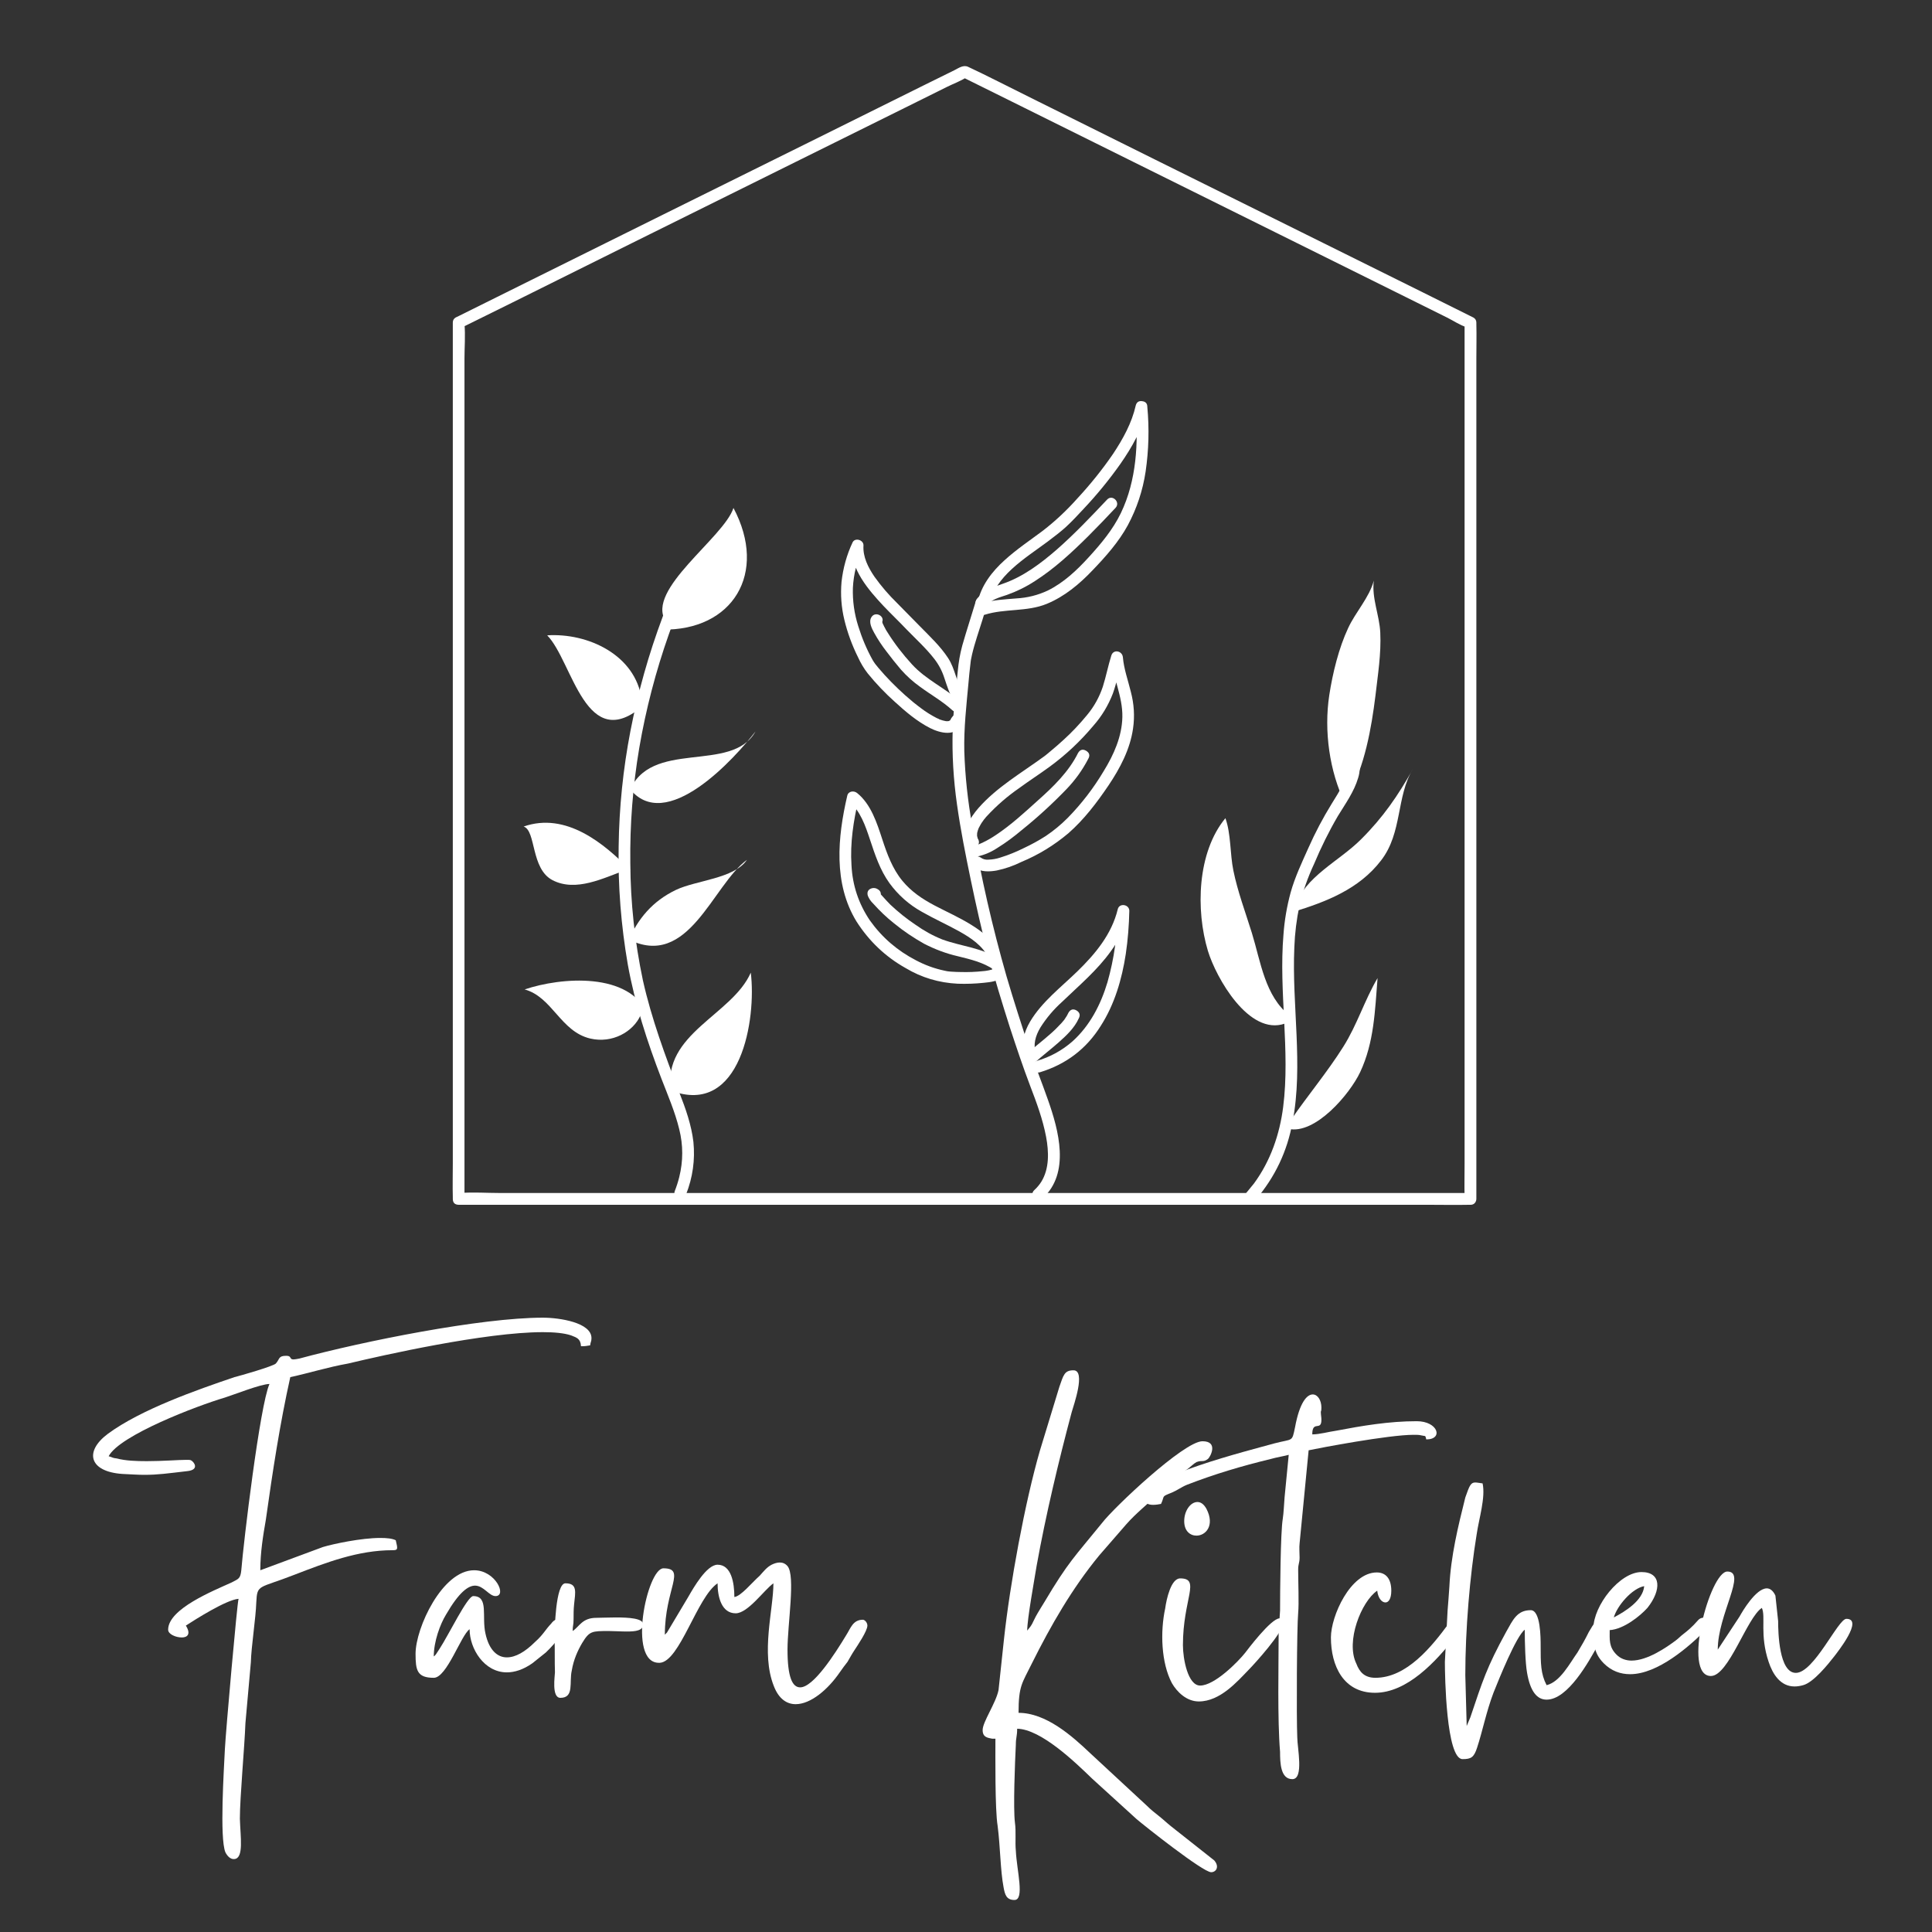 <?xml version="1.0" encoding="UTF-8"?><svg xmlns="http://www.w3.org/2000/svg" xmlns:xlink="http://www.w3.org/1999/xlink" width="75" zoomAndPan="magnify" viewBox="0 0 75 75" height="75" preserveAspectRatio="xMidYMid meet" version="1.0"><rect x="0" y="0" width="75" height="75" fill="#333333" stroke="none"/><defs><g><g id="glyph-1-0"/><g id="glyph-1-1"/><g id="glyph-0-0"><path d="M 7.336 -13.348 C 7.02 -13.348 7.09 -13.223 6.93 -13.047 C 6.824 -12.941 5.535 -12.57 5.324 -12.52 C 3.863 -12.023 1.691 -11.266 0.406 -10.316 C -0.512 -9.629 -0.316 -8.852 0.969 -8.762 C 1.324 -8.746 1.586 -8.727 1.816 -8.727 C 2.363 -8.727 2.715 -8.781 3.492 -8.871 C 3.984 -8.922 3.754 -9.238 3.633 -9.293 C 3.598 -9.309 3.543 -9.309 3.457 -9.309 C 3.156 -9.309 2.539 -9.258 1.922 -9.258 C 1.516 -9.258 1.094 -9.273 0.758 -9.363 C 0.582 -9.379 0.582 -9.414 0.441 -9.449 C 0.863 -10.262 3.879 -11.41 4.953 -11.727 C 5.289 -11.832 6.348 -12.254 6.684 -12.254 C 6.312 -11.426 5.676 -6.102 5.59 -5.023 C 5.555 -4.691 5.484 -4.691 5.219 -4.551 C 4.516 -4.23 2.75 -3.527 2.75 -2.715 C 2.75 -2.539 3.051 -2.414 3.281 -2.414 C 3.492 -2.414 3.648 -2.539 3.438 -2.875 C 3.789 -3.102 5.008 -3.879 5.484 -3.914 C 5.43 -3.773 4.988 1.234 4.953 1.922 C 4.918 2.68 4.742 5.379 4.973 5.926 C 5.043 6.066 5.168 6.207 5.324 6.188 C 5.695 6.152 5.555 5.324 5.535 4.621 C 5.535 3.789 5.715 1.867 5.75 0.918 L 5.961 -1.445 C 5.977 -2.062 6.152 -3.156 6.172 -3.773 C 6.207 -4.496 6.258 -4.301 7.652 -4.848 C 8.887 -5.324 10.121 -5.801 11.461 -5.801 C 11.672 -5.801 11.672 -5.836 11.586 -6.188 C 11.445 -6.258 11.23 -6.277 10.984 -6.277 C 10.246 -6.277 9.168 -6.047 8.762 -5.926 L 6.328 -5.023 C 6.328 -5.715 6.438 -6.383 6.543 -6.984 C 6.805 -8.852 7.09 -10.719 7.492 -12.52 C 8.234 -12.68 8.941 -12.906 9.734 -13.047 C 11.074 -13.367 15.059 -14.266 17.297 -14.266 C 17.738 -14.266 18.125 -14.23 18.391 -14.141 C 18.602 -14.055 18.762 -14.02 18.777 -13.719 C 18.973 -13.719 18.988 -13.734 19.133 -13.754 C 19.148 -13.895 19.184 -13.895 19.184 -14.035 C 19.184 -14.637 17.949 -14.828 17.297 -14.828 C 14.883 -14.828 10.316 -13.91 7.848 -13.242 C 7.742 -13.223 7.672 -13.207 7.617 -13.207 C 7.441 -13.207 7.562 -13.348 7.336 -13.348 Z M 7.336 -13.348 "/></g><g id="glyph-0-1"><path d="M 0 -1.781 C 0 -1.145 0.055 -0.848 0.707 -0.848 C 1.215 -0.848 1.762 -2.504 2.098 -2.734 C 2.098 -1.977 2.664 -1.059 3.543 -1.059 C 3.844 -1.059 4.18 -1.164 4.531 -1.41 L 5.059 -1.832 C 5.961 -2.699 5.855 -3.137 5.59 -3.137 C 5.484 -3.137 5.359 -3.086 5.273 -2.961 C 5.023 -2.699 4.973 -2.539 4.637 -2.238 C 4.25 -1.852 3.879 -1.641 3.543 -1.641 C 3.176 -1.641 2.855 -1.922 2.715 -2.559 C 2.559 -3.227 2.855 -4.02 2.238 -4.02 C 2.012 -4.02 1.289 -2.52 0.934 -1.977 L 0.793 -1.762 C 0.707 -1.656 0.758 -1.727 0.707 -1.676 C 0.707 -2.258 0.953 -2.926 1.18 -3.297 C 1.691 -4.18 2.047 -4.426 2.309 -4.426 C 2.645 -4.426 2.855 -4.02 3.102 -4.02 C 3.562 -4.02 3.102 -5.023 2.273 -5.023 C 1.039 -5.023 0 -2.785 0 -1.781 Z M 0 -1.781 "/></g><g id="glyph-0-2"><path d="M 0.246 -0.07 C 0.793 -0.07 0.582 -0.672 0.688 -1.129 C 0.758 -1.551 0.918 -1.906 1.094 -2.203 C 1.375 -2.664 1.465 -2.664 2.133 -2.664 C 2.328 -2.664 2.594 -2.645 2.82 -2.645 C 3.176 -2.645 3.457 -2.68 3.457 -2.926 C 3.457 -3.156 2.91 -3.191 2.398 -3.191 C 2.098 -3.191 1.797 -3.176 1.641 -3.176 C 1.094 -3.176 0.988 -2.84 0.723 -2.664 C 0.723 -2.891 0.758 -2.875 0.758 -3.121 C 0.758 -3.297 0.758 -3.508 0.777 -3.684 C 0.828 -4.18 0.918 -4.516 0.441 -4.516 C 0.055 -4.516 0.02 -2.68 0.02 -2.363 C 0.035 -1.922 0.02 -1.48 0.035 -1.059 C 0.035 -0.934 -0.105 -0.07 0.246 -0.07 Z M 0.246 -0.07 "/></g><g id="glyph-0-3"><path d="M 0.934 -1.43 L 0.969 -1.43 C 1.746 -1.48 2.414 -3.984 3.211 -4.516 C 3.211 -3.984 3.367 -3.352 3.914 -3.352 C 4.391 -3.352 5.023 -4.266 5.379 -4.516 C 5.379 -3.492 4.883 -1.816 5.395 -0.527 C 5.59 -0.02 5.906 0.176 6.242 0.176 C 6.824 0.176 7.492 -0.387 7.953 -1.059 C 8.074 -1.234 8.145 -1.324 8.254 -1.465 C 8.359 -1.641 8.41 -1.746 8.516 -1.906 C 8.641 -2.098 9.027 -2.664 9.027 -2.875 C 9.027 -2.996 8.922 -3.102 8.852 -3.102 C 8.465 -3.102 8.375 -2.77 8.215 -2.52 C 7.758 -1.762 6.93 -0.477 6.418 -0.477 C 6.117 -0.477 5.926 -0.863 5.926 -1.941 C 5.926 -2.926 6.242 -4.812 5.926 -5.184 C 5.836 -5.289 5.73 -5.324 5.625 -5.324 C 5.52 -5.324 5.414 -5.289 5.309 -5.238 C 5.113 -5.133 5.008 -4.988 4.848 -4.812 C 4.531 -4.531 4.125 -4.02 3.863 -3.984 C 3.863 -4.551 3.738 -5.238 3.211 -5.238 C 2.785 -5.238 2.273 -4.336 2.082 -4.004 L 1.25 -2.609 C 1.215 -2.574 1.199 -2.559 1.164 -2.52 C 1.164 -4.301 2.012 -5.098 1.109 -5.098 C 0.477 -5.098 -0.301 -1.43 0.934 -1.43 Z M 0.934 -1.43 "/></g><g id="glyph-0-4"/><g id="glyph-0-5"><path d="M 0.176 1.18 C 0.176 1.465 0.371 1.48 0.547 1.516 L 0.672 1.516 C 0.672 2.152 0.652 4.266 0.758 4.902 C 0.863 5.715 0.863 6.629 0.988 7.281 C 1.039 7.562 1.094 7.777 1.41 7.777 C 1.816 7.777 1.5 6.629 1.465 5.871 C 1.43 5.52 1.48 5.133 1.43 4.777 C 1.359 4.215 1.43 2.434 1.465 1.746 C 1.465 1.465 1.516 1.43 1.516 1.129 C 2.434 1.145 3.754 2.414 4.426 3.066 L 6.152 4.637 C 6.438 4.883 8.727 6.699 9.047 6.699 C 9.238 6.699 9.379 6.488 9.168 6.242 L 7.492 4.918 C 7.316 4.777 7.211 4.672 7.035 4.531 C 6.875 4.406 6.699 4.266 6.559 4.125 L 4.355 2.082 C 3.633 1.395 2.629 0.512 1.57 0.512 C 1.57 -0.547 1.711 -0.637 2.082 -1.395 C 2.82 -2.875 3.648 -4.32 4.707 -5.605 L 5.75 -6.805 C 6.137 -7.246 6.594 -7.598 6.93 -7.934 L 7.512 -8.465 C 7.742 -8.656 7.934 -8.816 8.164 -8.977 C 8.254 -9.047 8.375 -9.168 8.48 -9.223 C 8.711 -9.309 8.727 -9.203 8.922 -9.344 C 9.012 -9.414 9.344 -10.031 8.711 -10.031 C 7.988 -10.031 5.254 -7.441 4.812 -6.859 C 3.738 -5.535 3.508 -5.359 2.574 -3.789 C 2.469 -3.613 2.344 -3.422 2.238 -3.227 C 2.098 -2.961 2.117 -2.926 1.906 -2.68 C 1.906 -3.137 2.188 -4.672 2.273 -5.203 C 2.629 -7.176 3.121 -9.238 3.633 -11.16 C 3.703 -11.41 4.195 -12.785 3.703 -12.785 C 3.352 -12.785 3.316 -12.605 3.156 -12.148 L 2.398 -9.664 C 1.816 -7.652 1.234 -4.48 1.004 -2.344 L 0.793 -0.371 C 0.688 0.141 0.176 0.863 0.176 1.18 Z M 0.176 1.18 "/></g><g id="glyph-0-6"><path d="M 1.465 0.07 C 2.293 0.07 2.961 -0.707 3.387 -1.145 C 3.668 -1.43 4.727 -2.609 4.727 -2.945 C 4.727 -3.102 4.672 -3.156 4.602 -3.156 C 4.266 -3.156 3.332 -1.906 3.262 -1.816 C 2.996 -1.48 2.082 -0.547 1.516 -0.547 C 1.039 -0.547 0.848 -1.586 0.848 -2.117 C 0.848 -3.914 1.551 -4.707 0.742 -4.707 C 0.387 -4.707 0.211 -3.914 0.16 -3.543 C -0.035 -2.645 0 -1.43 0.422 -0.637 C 0.617 -0.301 0.988 0.07 1.465 0.07 Z M 0.898 -6.93 C 0.898 -6.543 1.129 -6.367 1.375 -6.367 C 1.727 -6.367 2.098 -6.754 1.762 -7.406 C 1.656 -7.598 1.535 -7.672 1.41 -7.672 C 1.145 -7.672 0.898 -7.336 0.898 -6.93 Z M 0.898 -6.93 "/></g><g id="glyph-0-7"><path d="M -4.953 -7.863 C -4.953 -7.617 -4.777 -7.562 -4.586 -7.562 C -4.48 -7.562 -4.371 -7.582 -4.285 -7.598 C -4.125 -7.934 -4.301 -7.863 -3.863 -8.039 C -3.648 -8.129 -3.492 -8.254 -3.281 -8.34 C -2.188 -8.762 -1.18 -9.062 -0.02 -9.344 C 0.16 -9.398 0.562 -9.469 0.672 -9.504 L 0.512 -7.863 C 0.492 -7.637 0.477 -7.246 0.441 -7.02 C 0.352 -6.508 0.336 -4.125 0.336 -3.457 L 0.281 -2.629 C 0.281 -1.34 0.23 0.758 0.336 2.027 C 0.336 2.449 0.352 3.086 0.812 3.086 C 1.27 3.086 1.004 1.867 1.004 1.465 C 0.969 0.688 0.988 -2.84 1.039 -3.367 C 1.074 -3.738 1.039 -4.531 1.039 -5.043 C 1.039 -5.289 1.094 -5.289 1.094 -5.52 C 1.094 -5.695 1.074 -5.906 1.094 -6.066 L 1.445 -9.68 C 1.867 -9.77 4.551 -10.281 5.52 -10.281 C 5.641 -10.281 5.73 -10.281 5.801 -10.262 C 6.012 -10.211 5.961 -10.281 6.012 -10.102 C 6.684 -10.102 6.473 -10.809 5.641 -10.809 C 4.566 -10.809 3.527 -10.633 2.504 -10.438 C 2.238 -10.402 1.867 -10.297 1.586 -10.297 C 1.586 -10.863 1.941 -10.402 1.941 -10.863 C 1.941 -10.969 1.922 -11.039 1.922 -11.09 C 1.906 -11.266 1.941 -11.125 1.941 -11.336 C 1.941 -11.621 1.797 -11.848 1.605 -11.848 C 1.375 -11.848 1.094 -11.531 0.918 -10.578 C 0.793 -9.98 0.848 -10.141 0.105 -9.945 C -0.898 -9.664 -4.953 -8.656 -4.953 -7.863 Z M -4.953 -7.863 "/></g><g id="glyph-0-8"><path d="M 0 -2.414 C 0 -1.305 0.492 -0.266 1.711 -0.266 C 2.961 -0.266 4.074 -1.48 4.797 -2.398 C 4.883 -2.504 5.008 -2.664 5.059 -2.785 C 5.168 -3.016 5.078 -3.211 4.918 -3.211 C 4.832 -3.211 4.691 -3.121 4.566 -2.945 C 3.914 -2.062 2.945 -0.848 1.727 -0.848 C 1.305 -0.848 1.109 -1.074 0.988 -1.395 C 0.562 -2.258 1.18 -3.809 1.797 -4.23 C 1.832 -3.934 1.977 -3.773 2.117 -3.773 C 2.238 -3.773 2.344 -3.914 2.344 -4.23 C 2.344 -4.691 2.133 -4.938 1.781 -4.938 C 0.758 -4.938 0 -3.246 0 -2.414 Z M 0 -2.414 "/></g><g id="glyph-0-9"><path d="M -0.105 -1.465 C -0.105 -0.934 -0.055 2.309 0.582 2.309 C 0.918 2.309 1.023 2.238 1.145 1.867 C 1.359 1.215 1.5 0.477 1.781 -0.266 C 1.992 -0.793 2.664 -2.469 2.996 -2.715 C 2.996 -2.223 3.016 -1.43 3.086 -1.039 C 3.211 -0.316 3.473 0 3.844 0 C 4.672 0 5.484 -1.48 5.836 -2.117 C 6.012 -2.469 6.242 -2.664 6.137 -3.086 C 6.066 -3.102 5.996 -3.121 5.941 -3.121 C 5.801 -3.121 5.695 -2.996 5.484 -2.629 C 5.344 -2.344 5.203 -2.098 5.043 -1.832 C 4.742 -1.41 4.371 -0.688 3.844 -0.562 C 3.613 -1.004 3.613 -1.41 3.613 -2.082 C 3.613 -2.398 3.613 -3.473 3.227 -3.473 C 2.699 -3.473 2.539 -3.102 2.273 -2.629 C 1.516 -1.25 1.359 -0.723 0.883 0.688 L 0.742 1.023 L 0.688 -0.953 C 0.688 -2.715 0.863 -4.797 1.129 -6.418 C 1.215 -7.02 1.48 -7.848 1.359 -8.395 C 1.234 -8.41 1.145 -8.43 1.074 -8.43 C 0.898 -8.43 0.848 -8.305 0.688 -7.848 C 0.406 -6.719 0.125 -5.57 0.07 -4.391 C 0.055 -4.125 0.02 -3.719 0 -3.457 Z M -0.105 -1.465 "/></g><g id="glyph-0-10"><path d="M 0.812 -3.191 C 0.934 -3.633 1.516 -4.32 1.992 -4.406 C 1.941 -3.844 1.25 -3.422 0.812 -3.191 Z M 0.02 -2.77 C 0.02 -2.273 0 -1.832 0.422 -1.41 C 0.723 -1.109 1.074 -0.988 1.445 -0.988 C 2.52 -0.988 3.738 -2.062 4.391 -2.715 C 4.551 -2.91 4.551 -2.926 4.496 -3.191 C 3.969 -3.191 4.25 -3.121 3.527 -2.559 C 3.402 -2.469 3.352 -2.398 3.211 -2.293 C 2.855 -2.027 2.117 -1.516 1.5 -1.516 C 1.289 -1.516 1.074 -1.586 0.918 -1.746 C 0.617 -2.047 0.652 -2.328 0.652 -2.699 C 1.199 -2.734 1.832 -3.246 2.117 -3.562 C 2.664 -4.25 2.664 -4.953 1.887 -4.953 C 1.039 -4.953 0.02 -3.648 0.02 -2.77 Z M 0.02 -2.77 "/></g><g id="glyph-0-11"><path d="M 0.492 -0.918 C 1.18 -0.918 1.887 -3.176 2.469 -3.562 C 2.629 -3.227 2.379 -2.52 2.734 -1.465 C 2.891 -0.988 3.191 -0.512 3.738 -0.512 C 3.844 -0.512 3.949 -0.527 4.074 -0.562 C 4.48 -0.672 5.043 -1.375 5.289 -1.691 C 5.395 -1.832 6.438 -3.137 5.75 -3.137 C 5.43 -3.137 4.496 -1.039 3.789 -1.039 C 3.137 -1.039 3.102 -2.609 3.102 -3.051 L 2.996 -4.039 C 2.91 -4.23 2.785 -4.32 2.664 -4.32 C 2.238 -4.32 1.711 -3.422 1.605 -3.227 L 0.758 -1.941 C 0.758 -3.316 1.906 -4.973 1.129 -4.973 C 0.457 -4.973 -0.637 -0.918 0.492 -0.918 Z M 0.492 -0.918 "/></g></g><clipPath id="clip-0"><path d="M 17.57 2.547 L 57.32 2.547 L 57.32 46.797 L 17.57 46.797 Z M 17.57 2.547 " clip-rule="nonzero"/></clipPath><clipPath id="clip-1"><path d="M 24 23 L 27 23 L 27 46.797 L 24 46.797 Z M 24 23 " clip-rule="nonzero"/></clipPath><clipPath id="clip-2"><path d="M 36 23 L 42 23 L 42 46.797 L 36 46.797 Z M 36 23 " clip-rule="nonzero"/></clipPath><clipPath id="clip-3"><path d="M 48 29 L 53 29 L 53 46.797 L 48 46.797 Z M 48 29 " clip-rule="nonzero"/></clipPath></defs><g clip-path="url(#clip-0)"><path fill="rgb(100%, 100%, 100%)" d="M 57.09 46.312 L 19.402 46.312 C 18.898 46.312 18.371 46.273 17.867 46.312 C 17.848 46.312 17.824 46.312 17.801 46.312 L 18.031 46.539 L 18.031 13.914 C 18.031 13.477 18.07 13.02 18.031 12.582 C 18.031 12.562 18.031 12.543 18.031 12.523 L 17.918 12.719 L 19.879 11.75 L 24.562 9.422 L 30.25 6.602 L 35.145 4.176 L 36.758 3.375 C 37.008 3.25 37.297 3.148 37.523 2.996 C 37.535 2.988 37.547 2.98 37.559 2.977 L 37.328 2.977 L 39.289 3.949 L 43.973 6.273 L 49.66 9.094 L 54.555 11.523 L 56.168 12.324 C 56.414 12.445 56.676 12.625 56.934 12.703 C 56.945 12.707 56.957 12.715 56.969 12.719 L 56.855 12.523 L 56.855 45.152 C 56.855 45.594 56.844 46.039 56.855 46.484 L 56.855 46.539 C 56.855 46.836 57.312 46.836 57.312 46.539 L 57.312 13.914 C 57.312 13.469 57.324 13.023 57.312 12.582 C 57.312 12.562 57.312 12.543 57.312 12.523 C 57.312 12.438 57.273 12.371 57.199 12.328 L 55.23 11.348 L 50.52 9.012 L 44.832 6.191 L 39.922 3.75 C 39.145 3.367 38.375 2.965 37.59 2.598 C 37.398 2.504 37.219 2.641 37.047 2.727 L 35.828 3.328 L 31.391 5.531 L 25.73 8.336 L 20.605 10.879 L 17.82 12.262 L 17.691 12.324 C 17.613 12.371 17.578 12.434 17.578 12.523 L 17.578 45.152 C 17.578 45.594 17.566 46.039 17.578 46.48 L 17.578 46.539 C 17.578 46.691 17.656 46.766 17.805 46.77 L 55.488 46.77 C 56 46.77 56.512 46.781 57.02 46.77 L 57.09 46.77 C 57.383 46.77 57.383 46.312 57.09 46.312 Z M 57.09 46.312 " fill-opacity="1" fill-rule="nonzero"/></g><g clip-path="url(#clip-1)"><path fill="rgb(100%, 100%, 100%)" d="M 26.633 46.367 C 26.891 45.711 26.988 45.031 26.918 44.328 C 26.84 43.668 26.617 43.039 26.375 42.422 C 25.828 40.992 25.293 39.555 24.957 38.055 C 24.641 36.555 24.477 35.043 24.469 33.512 C 24.449 32.008 24.566 30.516 24.816 29.035 C 25.074 27.531 25.457 26.062 25.965 24.621 C 26.031 24.438 26.098 24.254 26.164 24.07 C 26.207 23.922 26.152 23.828 26.004 23.789 C 25.859 23.75 25.766 23.801 25.723 23.949 C 25.184 25.391 24.766 26.867 24.473 28.379 C 24.188 29.859 24.035 31.355 24.016 32.863 C 23.988 34.402 24.109 35.926 24.371 37.441 C 24.645 38.965 25.125 40.441 25.68 41.883 C 25.926 42.52 26.203 43.16 26.367 43.832 C 26.523 44.453 26.523 45.078 26.367 45.699 C 26.32 45.887 26.262 46.066 26.191 46.246 C 26.172 46.309 26.176 46.367 26.207 46.426 C 26.238 46.484 26.285 46.523 26.348 46.539 C 26.41 46.559 26.473 46.551 26.527 46.516 C 26.582 46.48 26.617 46.434 26.633 46.367 Z M 26.633 46.367 " fill-opacity="1" fill-rule="nonzero"/></g><path fill="rgb(100%, 100%, 100%)" d="M 26.043 42.336 C 25.715 40.125 28.426 39.402 29.145 37.758 C 29.367 39.531 28.777 43.371 26.043 42.336 " fill-opacity="1" fill-rule="nonzero"/><path fill="rgb(100%, 100%, 100%)" d="M 25.168 39.41 C 24.453 37.711 21.77 37.934 20.367 38.41 C 21.445 38.707 21.758 40.043 22.914 40.316 C 23.77 40.516 24.582 40.055 24.867 39.41 " fill-opacity="1" fill-rule="nonzero"/><path fill="rgb(100%, 100%, 100%)" d="M 24.375 36.555 C 24.762 35.664 25.328 34.984 26.238 34.547 C 27.031 34.168 28.496 34.113 28.996 33.379 C 27.652 34.367 26.727 37.66 24.375 36.453 " fill-opacity="1" fill-rule="nonzero"/><path fill="rgb(100%, 100%, 100%)" d="M 24.469 33.785 C 23.449 32.734 21.965 31.512 20.328 32.086 C 20.816 32.25 20.598 33.727 21.449 34.168 C 22.363 34.641 23.434 34.078 24.27 33.785 " fill-opacity="1" fill-rule="nonzero"/><path fill="rgb(100%, 100%, 100%)" d="M 24.41 30.773 C 25.223 28.641 28.402 30.059 29.328 28.395 C 28.574 29.379 25.828 32.461 24.41 30.574 " fill-opacity="1" fill-rule="nonzero"/><path fill="rgb(100%, 100%, 100%)" d="M 24.91 27.152 C 24.672 25.422 22.82 24.562 21.242 24.664 C 22.238 25.676 22.734 29.371 25.012 27.355 " fill-opacity="1" fill-rule="nonzero"/><path fill="rgb(100%, 100%, 100%)" d="M 25.84 24.109 C 25.055 22.895 28.102 20.871 28.473 19.719 C 29.82 22.254 28.441 24.492 25.695 24.441 " fill-opacity="1" fill-rule="nonzero"/><g clip-path="url(#clip-2)"><path fill="rgb(100%, 100%, 100%)" d="M 40.473 46.52 C 41.555 45.539 41.098 43.875 40.68 42.691 C 40.453 42.043 40.195 41.402 39.977 40.75 C 39.66 39.805 39.355 38.859 39.074 37.902 C 38.523 35.98 38.078 34.039 37.746 32.07 C 37.57 31.105 37.465 30.137 37.434 29.16 C 37.414 28.266 37.516 27.383 37.598 26.492 C 37.617 26.262 37.641 26.035 37.668 25.805 C 37.668 25.785 37.672 25.762 37.676 25.742 C 37.668 25.793 37.676 25.762 37.676 25.734 C 37.676 25.707 37.688 25.656 37.691 25.617 C 37.703 25.547 37.719 25.477 37.734 25.41 C 37.84 24.953 38 24.512 38.137 24.066 C 38.199 23.863 38.262 23.656 38.324 23.453 C 38.41 23.168 37.969 23.051 37.883 23.332 C 37.711 23.906 37.52 24.48 37.355 25.062 C 37.266 25.387 37.211 25.719 37.18 26.055 C 37.105 26.801 37.012 27.551 36.984 28.301 C 36.953 29.285 37.012 30.262 37.152 31.238 C 37.289 32.215 37.484 33.184 37.684 34.152 C 37.887 35.121 38.098 36.082 38.355 37.039 C 38.613 37.992 38.902 38.941 39.203 39.883 C 39.453 40.645 39.707 41.406 39.992 42.156 C 40.238 42.797 40.48 43.449 40.609 44.129 C 40.719 44.715 40.738 45.363 40.426 45.871 C 40.348 45.996 40.258 46.102 40.152 46.199 C 39.934 46.395 40.254 46.719 40.473 46.52 Z M 40.473 46.52 " fill-opacity="1" fill-rule="nonzero"/></g><path fill="rgb(100%, 100%, 100%)" d="M 38.391 23.52 C 38.617 22.359 39.793 21.68 40.676 21.02 C 40.918 20.836 41.16 20.656 41.383 20.453 C 41.621 20.234 41.84 19.996 42.062 19.758 C 42.578 19.211 43.055 18.629 43.488 18.016 C 43.945 17.363 44.355 16.641 44.531 15.859 L 44.082 15.797 C 44.195 17.18 44.125 18.645 43.512 19.918 C 43.203 20.555 42.754 21.094 42.281 21.613 C 41.805 22.137 41.297 22.617 40.672 22.926 C 40.289 23.105 39.883 23.207 39.461 23.23 C 39.008 23.27 38.543 23.285 38.109 23.422 C 37.828 23.516 37.949 23.949 38.23 23.863 C 39.016 23.617 39.867 23.758 40.637 23.441 C 41.328 23.156 41.906 22.672 42.414 22.137 C 42.926 21.605 43.43 21.035 43.781 20.391 C 44.133 19.734 44.363 19.039 44.473 18.305 C 44.594 17.473 44.617 16.637 44.539 15.797 C 44.539 15.664 44.473 15.59 44.34 15.574 C 44.211 15.555 44.125 15.609 44.09 15.738 C 43.938 16.418 43.594 17.039 43.211 17.617 C 42.793 18.227 42.328 18.805 41.824 19.348 C 41.414 19.809 40.969 20.227 40.484 20.602 C 39.988 20.973 39.469 21.32 39.008 21.738 C 38.512 22.184 38.082 22.734 37.949 23.398 C 37.914 23.543 37.969 23.637 38.109 23.68 C 38.254 23.719 38.348 23.664 38.391 23.523 Z M 38.391 23.52 " fill-opacity="1" fill-rule="nonzero"/><path fill="rgb(100%, 100%, 100%)" d="M 38.305 23.512 C 38.469 23.27 38.824 23.184 39.09 23.094 C 39.473 22.957 39.832 22.781 40.172 22.559 C 40.938 22.07 41.609 21.445 42.25 20.809 C 42.609 20.449 42.957 20.086 43.305 19.715 C 43.508 19.5 43.184 19.18 42.98 19.391 C 42.352 20.055 41.723 20.719 41.035 21.324 C 40.406 21.871 39.719 22.391 38.922 22.664 C 38.543 22.793 38.145 22.93 37.91 23.277 C 37.832 23.406 37.859 23.512 37.992 23.586 C 38.121 23.664 38.227 23.637 38.305 23.508 Z M 38.305 23.512 " fill-opacity="1" fill-rule="nonzero"/><path fill="rgb(100%, 100%, 100%)" d="M 36.941 27.855 C 36.926 27.891 36.906 27.926 36.887 27.957 C 36.906 27.922 36.91 27.934 36.887 27.957 C 36.879 27.961 36.875 27.969 36.871 27.973 C 36.859 27.996 36.906 27.957 36.883 27.965 C 36.867 27.969 36.855 27.977 36.844 27.988 C 36.824 28.004 36.859 27.98 36.867 27.977 C 36.859 27.98 36.852 27.984 36.844 27.988 C 36.828 27.988 36.812 27.992 36.801 27.996 C 36.758 28.012 36.855 27.996 36.789 27.996 L 36.734 27.996 C 36.699 27.996 36.684 27.992 36.727 27.996 C 36.688 27.988 36.645 27.98 36.602 27.969 C 36.559 27.957 36.512 27.941 36.469 27.926 L 36.438 27.91 C 36.445 27.91 36.484 27.934 36.445 27.91 L 36.363 27.875 C 36.152 27.766 35.949 27.641 35.758 27.496 C 35.695 27.449 35.668 27.426 35.625 27.395 C 35.57 27.352 35.516 27.309 35.461 27.266 C 35.352 27.172 35.246 27.082 35.141 26.992 C 34.77 26.66 34.422 26.309 34.102 25.93 L 34.02 25.828 C 34 25.809 33.98 25.781 34.012 25.82 L 33.973 25.77 C 33.938 25.723 33.906 25.672 33.875 25.621 C 33.645 25.207 33.461 24.77 33.32 24.316 C 33.164 23.828 33.094 23.332 33.109 22.82 C 33.137 22.285 33.266 21.777 33.488 21.293 L 33.062 21.176 C 33.008 22.086 33.711 22.898 34.297 23.523 C 34.586 23.828 34.895 24.121 35.184 24.426 C 35.551 24.805 35.949 25.164 36.273 25.582 C 36.445 25.805 36.574 26.051 36.66 26.32 C 36.758 26.609 36.844 26.902 37.004 27.16 C 37.168 27.418 37.555 27.18 37.402 26.93 C 37.125 26.5 37.086 25.969 36.801 25.539 C 36.5 25.082 36.102 24.711 35.723 24.324 C 35.426 24.02 35.125 23.719 34.828 23.414 C 34.504 23.098 34.211 22.758 33.949 22.391 C 33.699 22.027 33.492 21.613 33.52 21.176 C 33.531 20.957 33.184 20.855 33.094 21.062 C 32.867 21.547 32.727 22.059 32.668 22.59 C 32.625 23.086 32.66 23.574 32.777 24.059 C 32.898 24.562 33.078 25.051 33.309 25.516 C 33.41 25.738 33.535 25.949 33.688 26.145 C 34.008 26.539 34.359 26.906 34.738 27.246 C 35.152 27.625 35.598 28.004 36.102 28.262 C 36.496 28.461 37.117 28.617 37.34 28.094 C 37.41 27.965 37.383 27.859 37.258 27.781 C 37.125 27.707 37.02 27.734 36.945 27.863 Z M 36.941 27.855 " fill-opacity="1" fill-rule="nonzero"/><path fill="rgb(100%, 100%, 100%)" d="M 37.301 27.254 C 36.707 26.719 35.945 26.387 35.402 25.789 C 35.047 25.402 34.727 24.988 34.449 24.543 C 34.41 24.484 34.375 24.426 34.344 24.359 C 34.328 24.332 34.312 24.305 34.301 24.273 C 34.293 24.258 34.285 24.238 34.273 24.223 C 34.285 24.25 34.262 24.191 34.258 24.18 C 34.258 24.168 34.25 24.137 34.242 24.117 C 34.234 24.102 34.242 24.141 34.242 24.148 C 34.242 24.137 34.242 24.129 34.242 24.117 C 34.242 24.156 34.242 24.156 34.227 24.184 C 34.387 23.934 33.988 23.707 33.832 23.953 C 33.707 24.141 33.844 24.398 33.938 24.57 C 34.078 24.824 34.238 25.066 34.418 25.297 C 34.594 25.531 34.781 25.766 34.973 25.992 C 35.195 26.242 35.441 26.465 35.715 26.66 C 36.133 26.969 36.59 27.223 36.973 27.574 C 37.191 27.77 37.52 27.449 37.297 27.25 Z M 37.301 27.254 " fill-opacity="1" fill-rule="nonzero"/><path fill="rgb(100%, 100%, 100%)" d="M 37.957 32.562 C 37.941 32.523 37.957 32.562 37.965 32.57 C 37.965 32.562 37.953 32.551 37.953 32.543 L 37.93 32.449 C 37.93 32.457 37.934 32.504 37.93 32.465 C 37.93 32.441 37.93 32.418 37.93 32.395 C 37.93 32.387 37.938 32.316 37.93 32.352 C 37.922 32.387 37.934 32.328 37.938 32.316 C 37.949 32.266 37.965 32.219 37.984 32.168 C 37.996 32.133 37.965 32.199 37.992 32.148 C 38.004 32.125 38.016 32.102 38.027 32.082 C 38.055 32.031 38.082 31.98 38.113 31.934 C 38.145 31.887 38.176 31.844 38.211 31.797 C 38.188 31.828 38.242 31.762 38.246 31.758 C 38.266 31.73 38.285 31.707 38.305 31.688 C 38.684 31.277 39.102 30.914 39.559 30.598 C 39.949 30.312 40.355 30.051 40.75 29.762 C 41.379 29.301 41.941 28.773 42.441 28.176 C 42.773 27.801 43.023 27.383 43.203 26.918 C 43.359 26.48 43.441 26.016 43.578 25.57 L 43.129 25.512 C 43.199 26.297 43.586 27.035 43.57 27.832 C 43.555 28.586 43.238 29.297 42.848 29.93 C 42.453 30.594 41.988 31.199 41.449 31.75 C 41.188 32.012 40.906 32.246 40.598 32.453 C 40.324 32.629 40.039 32.785 39.746 32.922 C 39.449 33.07 39.141 33.195 38.824 33.293 C 38.68 33.34 38.527 33.367 38.375 33.371 C 38.262 33.383 38.156 33.355 38.062 33.285 C 37.934 33.211 37.828 33.238 37.75 33.367 C 37.676 33.5 37.703 33.602 37.832 33.68 C 38.078 33.855 38.406 33.844 38.691 33.793 C 39.023 33.723 39.344 33.613 39.648 33.461 C 40.316 33.184 40.922 32.812 41.473 32.348 C 42.086 31.812 42.578 31.16 43.031 30.492 C 43.48 29.824 43.867 29.094 43.984 28.285 C 44.055 27.801 44.023 27.324 43.898 26.852 C 43.789 26.406 43.629 25.969 43.59 25.512 C 43.566 25.262 43.219 25.191 43.141 25.449 C 43.016 25.848 42.938 26.258 42.812 26.656 C 42.676 27.062 42.473 27.43 42.199 27.758 C 41.914 28.105 41.609 28.43 41.277 28.73 C 41.113 28.879 40.945 29.027 40.773 29.168 L 40.59 29.32 C 40.543 29.359 40.613 29.305 40.578 29.328 L 40.516 29.375 C 39.656 30.004 38.699 30.555 37.988 31.363 C 37.648 31.754 37.324 32.27 37.57 32.793 C 37.645 32.922 37.75 32.949 37.883 32.875 C 38.008 32.797 38.035 32.691 37.965 32.562 Z M 37.957 32.562 " fill-opacity="1" fill-rule="nonzero"/><path fill="rgb(100%, 100%, 100%)" d="M 37.762 33.281 C 38.109 33.234 38.43 33.109 38.723 32.914 C 39.051 32.711 39.359 32.48 39.656 32.23 C 40.27 31.738 40.848 31.207 41.395 30.641 C 41.734 30.289 42.02 29.895 42.246 29.457 C 42.32 29.328 42.293 29.223 42.164 29.145 C 42.035 29.07 41.93 29.098 41.852 29.227 C 41.492 29.957 40.891 30.539 40.285 31.078 C 39.77 31.543 39.25 32.023 38.668 32.41 C 38.512 32.516 38.348 32.613 38.176 32.695 C 38.105 32.73 38.031 32.762 37.957 32.789 C 37.918 32.797 37.883 32.809 37.844 32.816 C 37.816 32.824 37.789 32.828 37.762 32.832 C 37.613 32.836 37.535 32.91 37.531 33.059 C 37.531 33.211 37.609 33.285 37.762 33.289 Z M 37.762 33.281 " fill-opacity="1" fill-rule="nonzero"/><path fill="rgb(100%, 100%, 100%)" d="M 38.766 36.957 C 38.551 36.5 38.137 36.168 37.711 35.906 C 37.25 35.617 36.75 35.398 36.27 35.145 C 35.793 34.891 35.383 34.617 35.035 34.199 C 34.645 33.727 34.438 33.156 34.25 32.582 C 34.043 31.949 33.812 31.219 33.273 30.785 C 33.148 30.684 32.934 30.707 32.891 30.887 C 32.516 32.496 32.344 34.297 33.25 35.773 C 33.734 36.531 34.367 37.137 35.152 37.578 C 35.777 37.953 36.453 38.152 37.18 38.188 C 37.516 38.199 37.855 38.188 38.191 38.152 C 38.449 38.125 38.793 38.098 38.953 37.867 C 39.031 37.738 39.004 37.633 38.871 37.555 C 38.738 37.484 38.637 37.512 38.559 37.637 C 38.598 37.582 38.59 37.602 38.578 37.613 C 38.562 37.625 38.598 37.598 38.602 37.598 C 38.586 37.602 38.57 37.609 38.559 37.621 C 38.535 37.633 38.605 37.605 38.547 37.625 L 38.477 37.645 C 38.426 37.66 38.375 37.672 38.32 37.68 C 38.238 37.695 38.242 37.691 38.168 37.699 C 37.879 37.73 37.594 37.742 37.305 37.734 C 37.18 37.734 37.051 37.727 36.926 37.719 C 36.871 37.719 36.82 37.707 36.77 37.703 C 36.719 37.699 36.77 37.703 36.781 37.703 L 36.75 37.699 L 36.66 37.68 C 36.273 37.598 35.91 37.465 35.562 37.281 C 34.836 36.906 34.238 36.391 33.766 35.727 C 33.332 35.082 33.094 34.371 33.055 33.594 C 32.996 32.723 33.133 31.855 33.332 31.008 L 32.953 31.105 C 33.398 31.473 33.598 32.066 33.773 32.594 C 33.969 33.184 34.16 33.77 34.527 34.281 C 34.863 34.742 35.285 35.117 35.785 35.395 C 36.254 35.664 36.746 35.883 37.219 36.145 C 37.688 36.406 38.145 36.707 38.375 37.188 C 38.453 37.316 38.555 37.344 38.688 37.27 C 38.812 37.191 38.84 37.086 38.77 36.957 Z M 38.766 36.957 " fill-opacity="1" fill-rule="nonzero"/><path fill="rgb(100%, 100%, 100%)" d="M 38.809 37.246 C 38.141 36.789 37.32 36.742 36.578 36.469 C 36.207 36.32 35.863 36.129 35.539 35.898 C 35.195 35.668 34.875 35.41 34.574 35.129 C 34.473 35.031 34.379 34.922 34.281 34.816 C 34.238 34.77 34.191 34.719 34.152 34.668 L 34.137 34.648 C 34.117 34.621 34.16 34.68 34.137 34.648 C 34.137 34.648 34.121 34.625 34.121 34.625 L 34.117 34.613 C 34.09 34.559 34.094 34.609 34.133 34.762 L 34.027 34.898 L 33.91 34.926 C 33.883 34.926 33.793 34.883 33.855 34.922 C 34.109 35.07 34.336 34.676 34.086 34.527 C 34.012 34.477 33.938 34.461 33.852 34.48 C 33.703 34.523 33.648 34.621 33.688 34.77 C 33.734 34.887 33.805 34.988 33.898 35.078 C 34.145 35.355 34.414 35.613 34.707 35.844 C 35.074 36.145 35.465 36.406 35.875 36.637 C 36.293 36.852 36.727 37.016 37.184 37.121 C 37.672 37.242 38.16 37.355 38.582 37.641 C 38.828 37.805 39.055 37.41 38.812 37.246 Z M 38.809 37.246 " fill-opacity="1" fill-rule="nonzero"/><path fill="rgb(100%, 100%, 100%)" d="M 40.219 40.91 C 40.094 40.559 40.195 40.211 40.391 39.883 C 40.621 39.52 40.898 39.191 41.223 38.898 C 41.883 38.262 42.594 37.668 43.129 36.918 C 43.461 36.465 43.695 35.965 43.828 35.418 L 43.383 35.359 C 43.379 36.301 43.25 37.223 42.992 38.129 C 42.734 38.992 42.312 39.816 41.633 40.426 C 41.227 40.781 40.77 41.031 40.25 41.184 C 39.969 41.27 40.09 41.711 40.371 41.625 C 41.387 41.316 42.176 40.715 42.734 39.82 C 43.27 38.984 43.555 38.004 43.703 37.031 C 43.785 36.477 43.828 35.918 43.84 35.359 C 43.84 35.105 43.449 35.043 43.391 35.297 C 43.156 36.266 42.523 37.027 41.824 37.707 C 41.191 38.324 40.449 38.887 39.992 39.652 C 39.746 40.066 39.609 40.566 39.777 41.031 C 39.82 41.176 39.914 41.227 40.059 41.191 C 40.203 41.148 40.258 41.059 40.219 40.91 Z M 40.219 40.91 " fill-opacity="1" fill-rule="nonzero"/><path fill="rgb(100%, 100%, 100%)" d="M 40.16 41.258 C 40.465 40.984 40.793 40.734 41.102 40.461 C 41.406 40.191 41.711 39.902 41.875 39.539 C 41.945 39.41 41.918 39.305 41.793 39.227 C 41.664 39.152 41.559 39.18 41.48 39.309 C 41.445 39.387 41.402 39.461 41.352 39.531 C 41.34 39.551 41.328 39.566 41.316 39.586 C 41.273 39.645 41.344 39.555 41.297 39.609 C 41.27 39.645 41.238 39.68 41.207 39.715 C 41.062 39.871 40.914 40.02 40.754 40.156 C 40.453 40.422 40.133 40.664 39.832 40.934 C 39.73 41.043 39.73 41.148 39.836 41.254 C 39.941 41.359 40.051 41.359 40.156 41.258 Z M 40.16 41.258 " fill-opacity="1" fill-rule="nonzero"/><g clip-path="url(#clip-3)"><path fill="rgb(100%, 100%, 100%)" d="M 48.738 46.582 C 49.492 45.703 49.973 44.695 50.176 43.559 C 50.391 42.445 50.379 41.305 50.332 40.18 C 50.285 39.051 50.195 37.91 50.246 36.773 C 50.266 36.227 50.332 35.688 50.445 35.156 C 50.578 34.598 50.77 34.059 51.012 33.539 C 51.281 32.898 51.586 32.277 51.938 31.676 C 52.227 31.203 52.566 30.734 52.723 30.199 C 52.762 30.078 52.781 29.953 52.785 29.828 C 52.797 29.535 52.34 29.535 52.328 29.828 C 52.301 30.059 52.23 30.273 52.121 30.477 C 51.992 30.727 51.844 30.965 51.695 31.203 C 51.355 31.754 51.055 32.324 50.793 32.914 C 50.539 33.48 50.27 34.047 50.102 34.648 C 49.957 35.184 49.863 35.73 49.824 36.281 C 49.73 37.398 49.797 38.523 49.852 39.641 C 49.906 40.758 49.953 41.871 49.812 42.977 C 49.676 44.039 49.32 45.07 48.68 45.941 C 48.594 46.051 48.508 46.156 48.418 46.262 C 48.316 46.367 48.316 46.477 48.418 46.582 C 48.527 46.688 48.633 46.688 48.742 46.582 Z M 48.738 46.582 " fill-opacity="1" fill-rule="nonzero"/></g><path fill="rgb(100%, 100%, 100%)" d="M 52.215 31.191 C 51.609 29.945 51.391 28.375 51.602 26.988 C 51.734 26.129 51.969 25.164 52.336 24.379 C 52.629 23.75 53.152 23.203 53.332 22.539 C 53.242 23.215 53.551 23.883 53.582 24.555 C 53.621 25.391 53.488 26.188 53.395 27.004 C 53.238 28.273 52.977 29.75 52.34 30.883 " fill-opacity="1" fill-rule="nonzero"/><path fill="rgb(100%, 100%, 100%)" d="M 50.258 35.215 C 50.648 34.023 51.984 33.438 52.836 32.582 C 53.691 31.73 54.27 30.887 54.852 29.848 C 54.195 30.918 54.449 32.324 53.613 33.402 C 52.758 34.52 51.469 35.012 50.195 35.402 " fill-opacity="1" fill-rule="nonzero"/><path fill="rgb(100%, 100%, 100%)" d="M 50.07 39.426 C 49.102 38.676 48.941 37.328 48.598 36.219 C 48.348 35.414 48.047 34.617 47.879 33.793 C 47.746 33.148 47.789 32.363 47.57 31.762 C 46.473 33.09 46.414 35.328 46.891 36.914 C 47.207 37.953 48.484 40.227 49.883 39.734 " fill-opacity="1" fill-rule="nonzero"/><path fill="rgb(100%, 100%, 100%)" d="M 50.133 43.449 C 50.75 42.547 51.531 41.613 52.145 40.637 C 52.684 39.785 52.969 38.832 53.477 37.969 C 53.375 39.242 53.344 40.465 52.801 41.621 C 52.402 42.469 51.055 44.062 50.008 43.82 " fill-opacity="1" fill-rule="nonzero"/><g fill="rgb(100%, 100%, 100%)" fill-opacity="1"><use x="3.777" y="65.98" xmlns:xlink="http://www.w3.org/1999/xlink" xlink:href="#glyph-0-0" xlink:type="simple" xlink:actuate="onLoad" xlink:show="embed"/></g><g fill="rgb(100%, 100%, 100%)" fill-opacity="1"><use x="16.132" y="65.98" xmlns:xlink="http://www.w3.org/1999/xlink" xlink:href="#glyph-0-1" xlink:type="simple" xlink:actuate="onLoad" xlink:show="embed"/></g><g fill="rgb(100%, 100%, 100%)" fill-opacity="1"><use x="21.508" y="65.98" xmlns:xlink="http://www.w3.org/1999/xlink" xlink:href="#glyph-0-2" xlink:type="simple" xlink:actuate="onLoad" xlink:show="embed"/></g><g fill="rgb(100%, 100%, 100%)" fill-opacity="1"><use x="24.645" y="65.98" xmlns:xlink="http://www.w3.org/1999/xlink" xlink:href="#glyph-0-3" xlink:type="simple" xlink:actuate="onLoad" xlink:show="embed"/></g><g fill="rgb(100%, 100%, 100%)" fill-opacity="1"><use x="33.141" y="65.98" xmlns:xlink="http://www.w3.org/1999/xlink" xlink:href="#glyph-0-4" xlink:type="simple" xlink:actuate="onLoad" xlink:show="embed"/></g><g fill="rgb(100%, 100%, 100%)" fill-opacity="1"><use x="37.97" y="65.98" xmlns:xlink="http://www.w3.org/1999/xlink" xlink:href="#glyph-0-5" xlink:type="simple" xlink:actuate="onLoad" xlink:show="embed"/></g><g fill="rgb(100%, 100%, 100%)" fill-opacity="1"><use x="45.073" y="65.98" xmlns:xlink="http://www.w3.org/1999/xlink" xlink:href="#glyph-0-6" xlink:type="simple" xlink:actuate="onLoad" xlink:show="embed"/></g><g fill="rgb(100%, 100%, 100%)" fill-opacity="1"><use x="49.356" y="65.98" xmlns:xlink="http://www.w3.org/1999/xlink" xlink:href="#glyph-0-7" xlink:type="simple" xlink:actuate="onLoad" xlink:show="embed"/></g><g fill="rgb(100%, 100%, 100%)" fill-opacity="1"><use x="51.666" y="65.98" xmlns:xlink="http://www.w3.org/1999/xlink" xlink:href="#glyph-0-8" xlink:type="simple" xlink:actuate="onLoad" xlink:show="embed"/></g><g fill="rgb(100%, 100%, 100%)" fill-opacity="1"><use x="56.195" y="65.98" xmlns:xlink="http://www.w3.org/1999/xlink" xlink:href="#glyph-0-9" xlink:type="simple" xlink:actuate="onLoad" xlink:show="embed"/></g><g fill="rgb(100%, 100%, 100%)" fill-opacity="1"><use x="61.836" y="65.98" xmlns:xlink="http://www.w3.org/1999/xlink" xlink:href="#glyph-0-10" xlink:type="simple" xlink:actuate="onLoad" xlink:show="embed"/></g><g fill="rgb(100%, 100%, 100%)" fill-opacity="1"><use x="65.925" y="65.98" xmlns:xlink="http://www.w3.org/1999/xlink" xlink:href="#glyph-0-11" xlink:type="simple" xlink:actuate="onLoad" xlink:show="embed"/></g><g fill="rgb(34.9%, 39.22%, 32.549%)" fill-opacity="1"><use x="37.502" y="74.947" xmlns:xlink="http://www.w3.org/1999/xlink" xlink:href="#glyph-1-1" xlink:type="simple" xlink:actuate="onLoad" xlink:show="embed"/></g></svg>